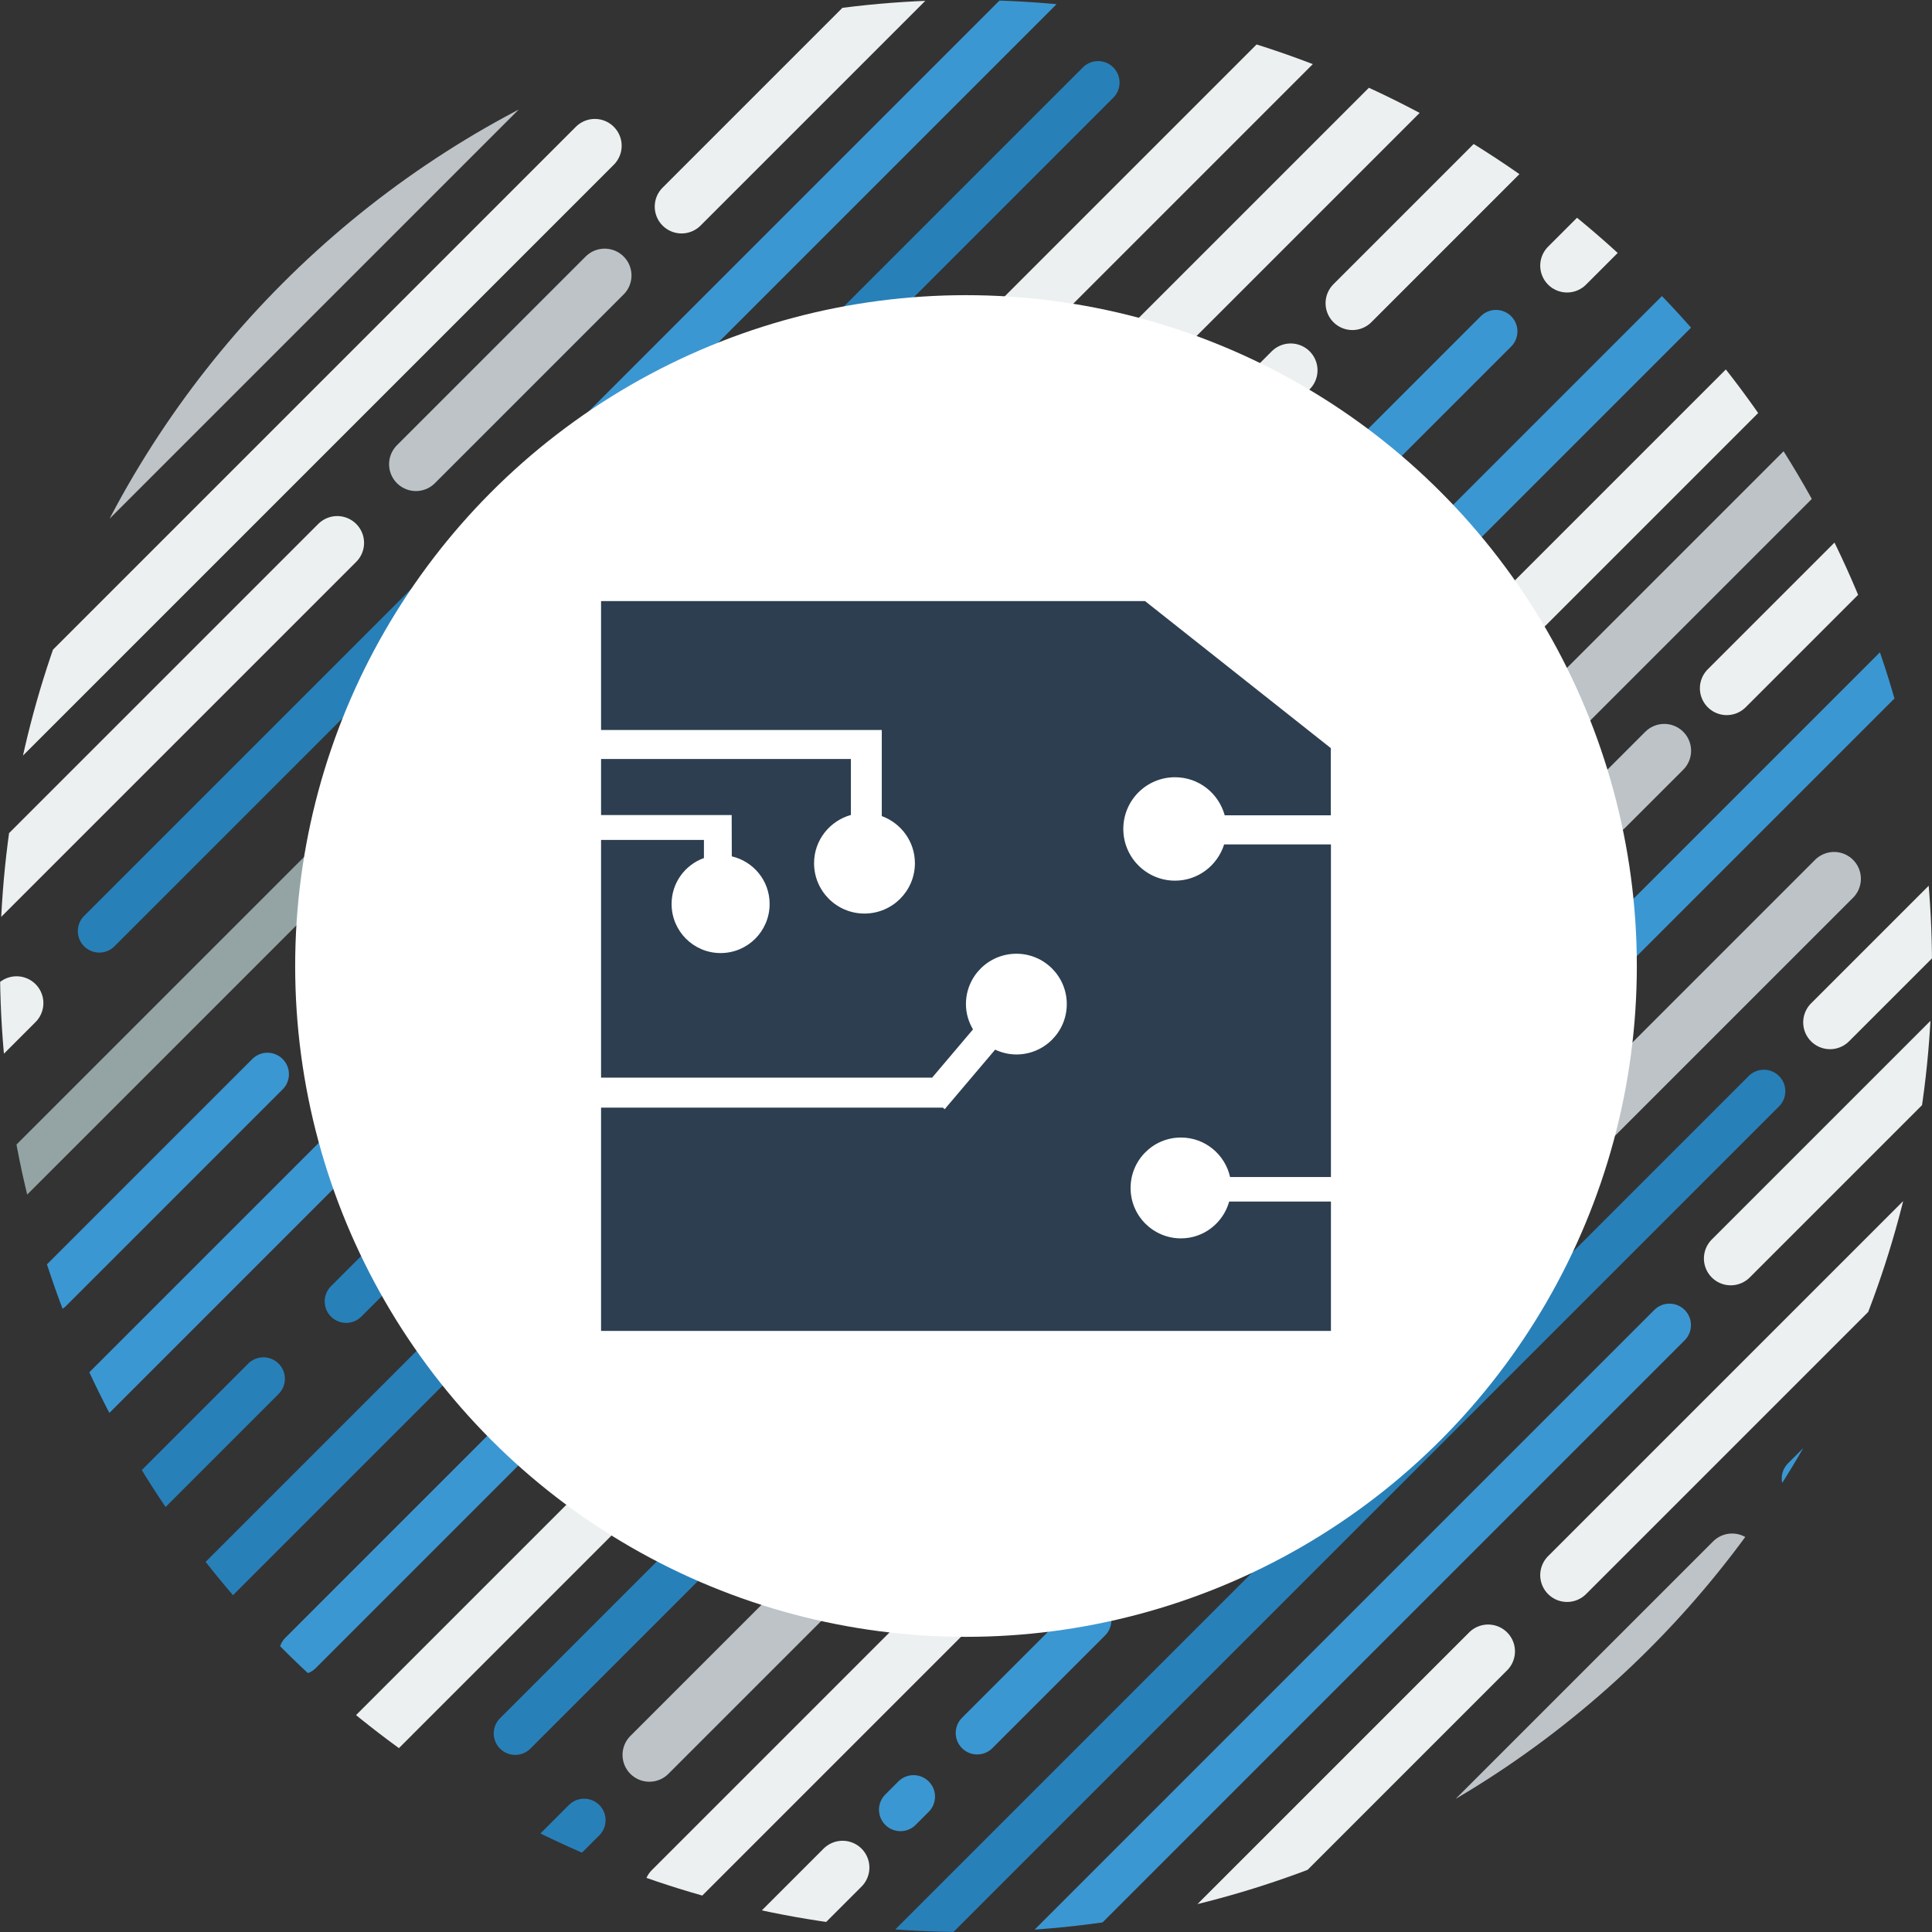 <?xml version="1.0" encoding="utf-8"?>
<!-- Generator: Adobe Illustrator 16.0.0, SVG Export Plug-In . SVG Version: 6.00 Build 0)  -->
<!DOCTYPE svg PUBLIC "-//W3C//DTD SVG 1.1//EN" "http://www.w3.org/Graphics/SVG/1.1/DTD/svg11.dtd">
<svg version="1.1" id="Layer_1" xmlns="http://www.w3.org/2000/svg" xmlns:xlink="http://www.w3.org/1999/xlink" x="0px" y="0px"
	 width="360px" height="360px" viewBox="0 0 360 360" enable-background="new 0 0 360 360" xml:space="preserve">
<rect x="0" y="0" width="360" height="360" fill="#333333" stroke="none"/>
<g>
	<g>
		<g>
			<defs>
				<path id="SVGID_1_" d="M180,360C80.589,360,0,279.41,0,180C0,80.589,80.589,0,180,0c99.41,0,180,80.589,180,180
					C360,279.41,279.41,360,180,360z"/>
			</defs>
			<clipPath id="SVGID_2_">
				<use xlink:href="#SVGID_1_"  overflow="visible"/>
			</clipPath>
			<g clip-path="url(#SVGID_2_)">
				
					<line fill="none" stroke="#BDC3C7" stroke-width="10" stroke-linecap="round" stroke-miterlimit="10" x1="6.5" y1="103.5" x2="118.838" y2="-8.838"/>
				
					<line fill="none" stroke="#BDC3C7" stroke-width="10" stroke-linecap="round" stroke-miterlimit="10" x1="77.5" y1="86.5" x2="112.669" y2="51.331"/>
				
					<line fill="none" stroke="#94A4A5" stroke-width="8" stroke-linecap="round" stroke-miterlimit="10" x1="-37.5" y1="259.5" x2="74.838" y2="147.162"/>
				
					<line fill="none" stroke="#3B97D2" stroke-width="8" stroke-linecap="round" stroke-miterlimit="10" x1="9.5" y1="240.5" x2="49.838" y2="200.162"/>
				
					<line fill="none" stroke="#ECF0F1" stroke-width="10" stroke-linecap="round" stroke-miterlimit="10" x1="-49.5" y1="213.5" x2="62.838" y2="101.162"/>
				
					<line fill="none" stroke="#ECF0F1" stroke-width="10" stroke-linecap="round" stroke-miterlimit="10" x1="-1.5" y1="139.5" x2="110.838" y2="27.162"/>
				
					<line fill="none" stroke="#2880B9" stroke-width="8" stroke-linecap="round" stroke-miterlimit="10" x1="18.5" y1="173.5" x2="100.838" y2="91.162"/>
				
					<line fill="none" stroke="#3B97D2" stroke-width="8" stroke-linecap="round" stroke-miterlimit="10" x1="-9.5" y1="287.5" x2="102.838" y2="175.162"/>
				
					<line fill="none" stroke="#2880B9" stroke-width="8" stroke-linecap="round" stroke-miterlimit="10" x1="64.5" y1="242.5" x2="93.084" y2="213.916"/>
				
					<line fill="none" stroke="#2880B9" stroke-width="8" stroke-linecap="round" stroke-miterlimit="10" x1="20.5" y1="285.5" x2="49.084" y2="256.916"/>
				
					<line fill="none" stroke="#ECF0F1" stroke-width="10" stroke-linecap="round" stroke-miterlimit="10" x1="-25.5" y1="215.5" x2="3.084" y2="186.916"/>
				
					<line fill="none" stroke="#2880B9" stroke-width="8" stroke-linecap="round" stroke-miterlimit="10" x1="31" y1="304" x2="88.084" y2="246.916"/>
				
					<line fill="none" stroke="#3B97D2" stroke-width="8" stroke-linecap="round" stroke-miterlimit="10" x1="56" y1="308" x2="113.084" y2="250.916"/>
				
					<line fill="none" stroke="#ECF0F1" stroke-width="10" stroke-linecap="round" stroke-miterlimit="10" x1="60" y1="333" x2="117.084" y2="275.916"/>
				
					<line fill="none" stroke="#2880B9" stroke-width="8" stroke-linecap="round" stroke-miterlimit="10" x1="96" y1="323" x2="153.084" y2="265.916"/>
				
					<line fill="none" stroke="#BDC3C7" stroke-width="10" stroke-linecap="round" stroke-miterlimit="10" x1="121" y1="327" x2="178.084" y2="269.916"/>
				
					<line fill="none" stroke="#ECF0F1" stroke-width="10" stroke-linecap="round" stroke-miterlimit="10" x1="125" y1="352" x2="182.084" y2="294.916"/>
				
					<line fill="none" stroke="#2880B9" stroke-width="8" stroke-linecap="round" stroke-miterlimit="10" x1="92" y1="356.001" x2="108.838" y2="339.162"/>
				
					<line fill="none" stroke="#3B97D2" stroke-width="8" stroke-linecap="round" stroke-miterlimit="10" x1="182.084" y1="322.916" x2="203.084" y2="301.916"/>
				
					<line fill="none" stroke="#2880B9" stroke-width="8" stroke-linecap="round" stroke-miterlimit="10" x1="167.5" y1="364.5" x2="328.669" y2="203.331"/>
				
					<line fill="none" stroke="#3B97D2" stroke-width="8" stroke-linecap="round" stroke-miterlimit="10" x1="189.5" y1="368.5" x2="311.084" y2="246.916"/>
				
					<line fill="none" stroke="#3B97D2" stroke-width="8" stroke-linecap="round" stroke-miterlimit="10" x1="96" y1="96" x2="229.002" y2="-37"/>
				
					<line fill="none" stroke="#ECF0F1" stroke-width="10" stroke-linecap="round" stroke-miterlimit="10" x1="226.5" y1="358.5" x2="277.292" y2="307.708"/>
				
					<line fill="none" stroke="#ECF0F1" stroke-width="10" stroke-linecap="round" stroke-miterlimit="10" x1="142.5" y1="362.5" x2="157" y2="348"/>
				
					<line fill="none" stroke="#BDC3C7" stroke-width="10" stroke-linecap="round" stroke-miterlimit="10" x1="291.584" y1="213.916" x2="341.75" y2="163.75"/>
				
					<line fill="none" stroke="#2880B9" stroke-width="8" stroke-linecap="round" stroke-miterlimit="10" x1="148.542" y1="71.458" x2="204.615" y2="15.385"/>
				
					<line fill="none" stroke="#3B97D2" stroke-width="8" stroke-linecap="round" stroke-miterlimit="10" x1="167.787" y1="337.212" x2="170.227" y2="334.773"/>
				
					<line fill="none" stroke="#BDC3C7" stroke-width="10" stroke-linecap="round" stroke-miterlimit="10" x1="146.5" y1="208.5" x2="161" y2="194"/>
				
					<line fill="none" stroke="#ECF0F1" stroke-width="10" stroke-linecap="round" stroke-miterlimit="10" x1="322.5" y1="234.5" x2="392" y2="165"/>
				
					<line fill="none" stroke="#ECF0F1" stroke-width="10" stroke-linecap="round" stroke-miterlimit="10" x1="127" y1="38.5" x2="196.5" y2="-31"/>
				
					<line fill="none" stroke="#ECF0F1" stroke-width="10" stroke-linecap="round" stroke-miterlimit="10" x1="178" y1="71.5" x2="247.5" y2="2"/>
				
					<line fill="none" stroke="#3B97D2" stroke-width="8" stroke-linecap="round" stroke-miterlimit="10" x1="287" y1="190.5" x2="356.5" y2="121"/>
				
					<line fill="none" stroke="#ECF0F1" stroke-width="10" stroke-linecap="round" stroke-miterlimit="10" x1="321.75" y1="128.25" x2="381" y2="69"/>
				
					<line fill="none" stroke="#BDC3C7" stroke-width="10" stroke-linecap="round" stroke-miterlimit="10" x1="299.338" y1="150.66" x2="310.11" y2="139.891"/>
				
					<line fill="none" stroke="#ECF0F1" stroke-width="10" stroke-linecap="round" stroke-miterlimit="10" x1="192" y1="86.5" x2="261.5" y2="17"/>
				
					<line fill="none" stroke="#ECF0F1" stroke-width="10" stroke-linecap="round" stroke-miterlimit="10" x1="252" y1="56.5" x2="321.5" y2="-13"/>
				
					<line fill="none" stroke="#3B97D2" stroke-width="8" stroke-linecap="round" stroke-miterlimit="10" x1="228.584" y1="111.916" x2="278.75" y2="61.75"/>
				
					<line fill="none" stroke="#ECF0F1" stroke-width="10" stroke-linecap="round" stroke-miterlimit="10" x1="292" y1="293.5" x2="361.5" y2="224"/>
				
					<line fill="none" stroke="#BDC3C7" stroke-width="10" stroke-linecap="round" stroke-miterlimit="10" x1="272.584" y1="340.916" x2="322.75" y2="290.75"/>
				
					<line fill="none" stroke="#ECF0F1" stroke-width="10" stroke-linecap="round" stroke-miterlimit="10" x1="341" y1="190.5" x2="386.5" y2="145"/>
				
					<line fill="none" stroke="#3B97D2" stroke-width="8" stroke-linecap="round" stroke-miterlimit="10" x1="270" y1="100.5" x2="339.5" y2="31"/>
				
					<line fill="none" stroke="#3B97D2" stroke-width="8" stroke-linecap="round" stroke-miterlimit="10" x1="336" y1="275.5" x2="405.5" y2="206"/>
				
					<line fill="none" stroke="#ECF0F1" stroke-width="10" stroke-linecap="round" stroke-miterlimit="10" x1="270" y1="127.5" x2="339.5" y2="58"/>
				
					<line fill="none" stroke="#BDC3C7" stroke-width="10" stroke-linecap="round" stroke-miterlimit="10" x1="285.584" y1="137.916" x2="335.75" y2="87.75"/>
				
					<line fill="none" stroke="#ECF0F1" stroke-width="10" stroke-linecap="round" stroke-miterlimit="10" x1="292" y1="49.5" x2="361.5" y2="-20"/>
				
					<line fill="none" stroke="#ECF0F1" stroke-width="10" stroke-linecap="round" stroke-miterlimit="10" x1="171" y1="138.5" x2="240.5" y2="69"/>
			</g>
			<g clip-path="url(#SVGID_2_)">
				<circle fill="#FFFFFF" cx="180" cy="180" r="125"/>
			</g>
		</g>
	</g>
	<g>
		<path fill="#2C3E50" d="M218.948,144.827c4.441,0,8.134,3.003,9.26,7.092h19.771v-12.515L213.358,112H112v24.025h52.307v16.038
			c3.587,1.314,6.173,4.735,6.173,8.781c0,5.192-4.213,9.385-9.406,9.385c-5.171,0-9.385-4.192-9.385-9.385
			c0-4.297,2.92-7.884,6.861-8.989v-10.429H112v10.449h24.339l0.021,7.695c4.046,0.939,7.049,4.547,7.049,8.869
			c0,5.063-4.088,9.151-9.135,9.151s-9.134-4.088-9.134-9.151c0-3.946,2.502-7.283,6.027-8.556v-3.378H112v44.296h61.691
			l7.612-8.988c-0.814-1.376-1.314-2.982-1.314-4.713c0-5.192,4.213-9.385,9.406-9.385c5.172,0,9.385,4.192,9.385,9.385
			s-4.213,9.385-9.385,9.385c-1.418,0-2.753-0.334-3.963-0.897l-9.405,11.096l-0.334-0.292H112V248h136v-24.109h-18.958
			c-1.105,3.941-4.692,6.861-8.988,6.861c-5.193,0-9.386-4.212-9.386-9.385c0-5.193,4.192-9.406,9.386-9.406
			c4.483,0,8.216,3.15,9.155,7.362H248V157.34h-19.897c-1.229,3.9-4.837,6.758-9.154,6.758c-5.318,0-9.636-4.317-9.636-9.636
			C209.313,149.123,213.63,144.827,218.948,144.827L218.948,144.827z M218.948,144.827"/>
	</g>
</g>
</svg>
